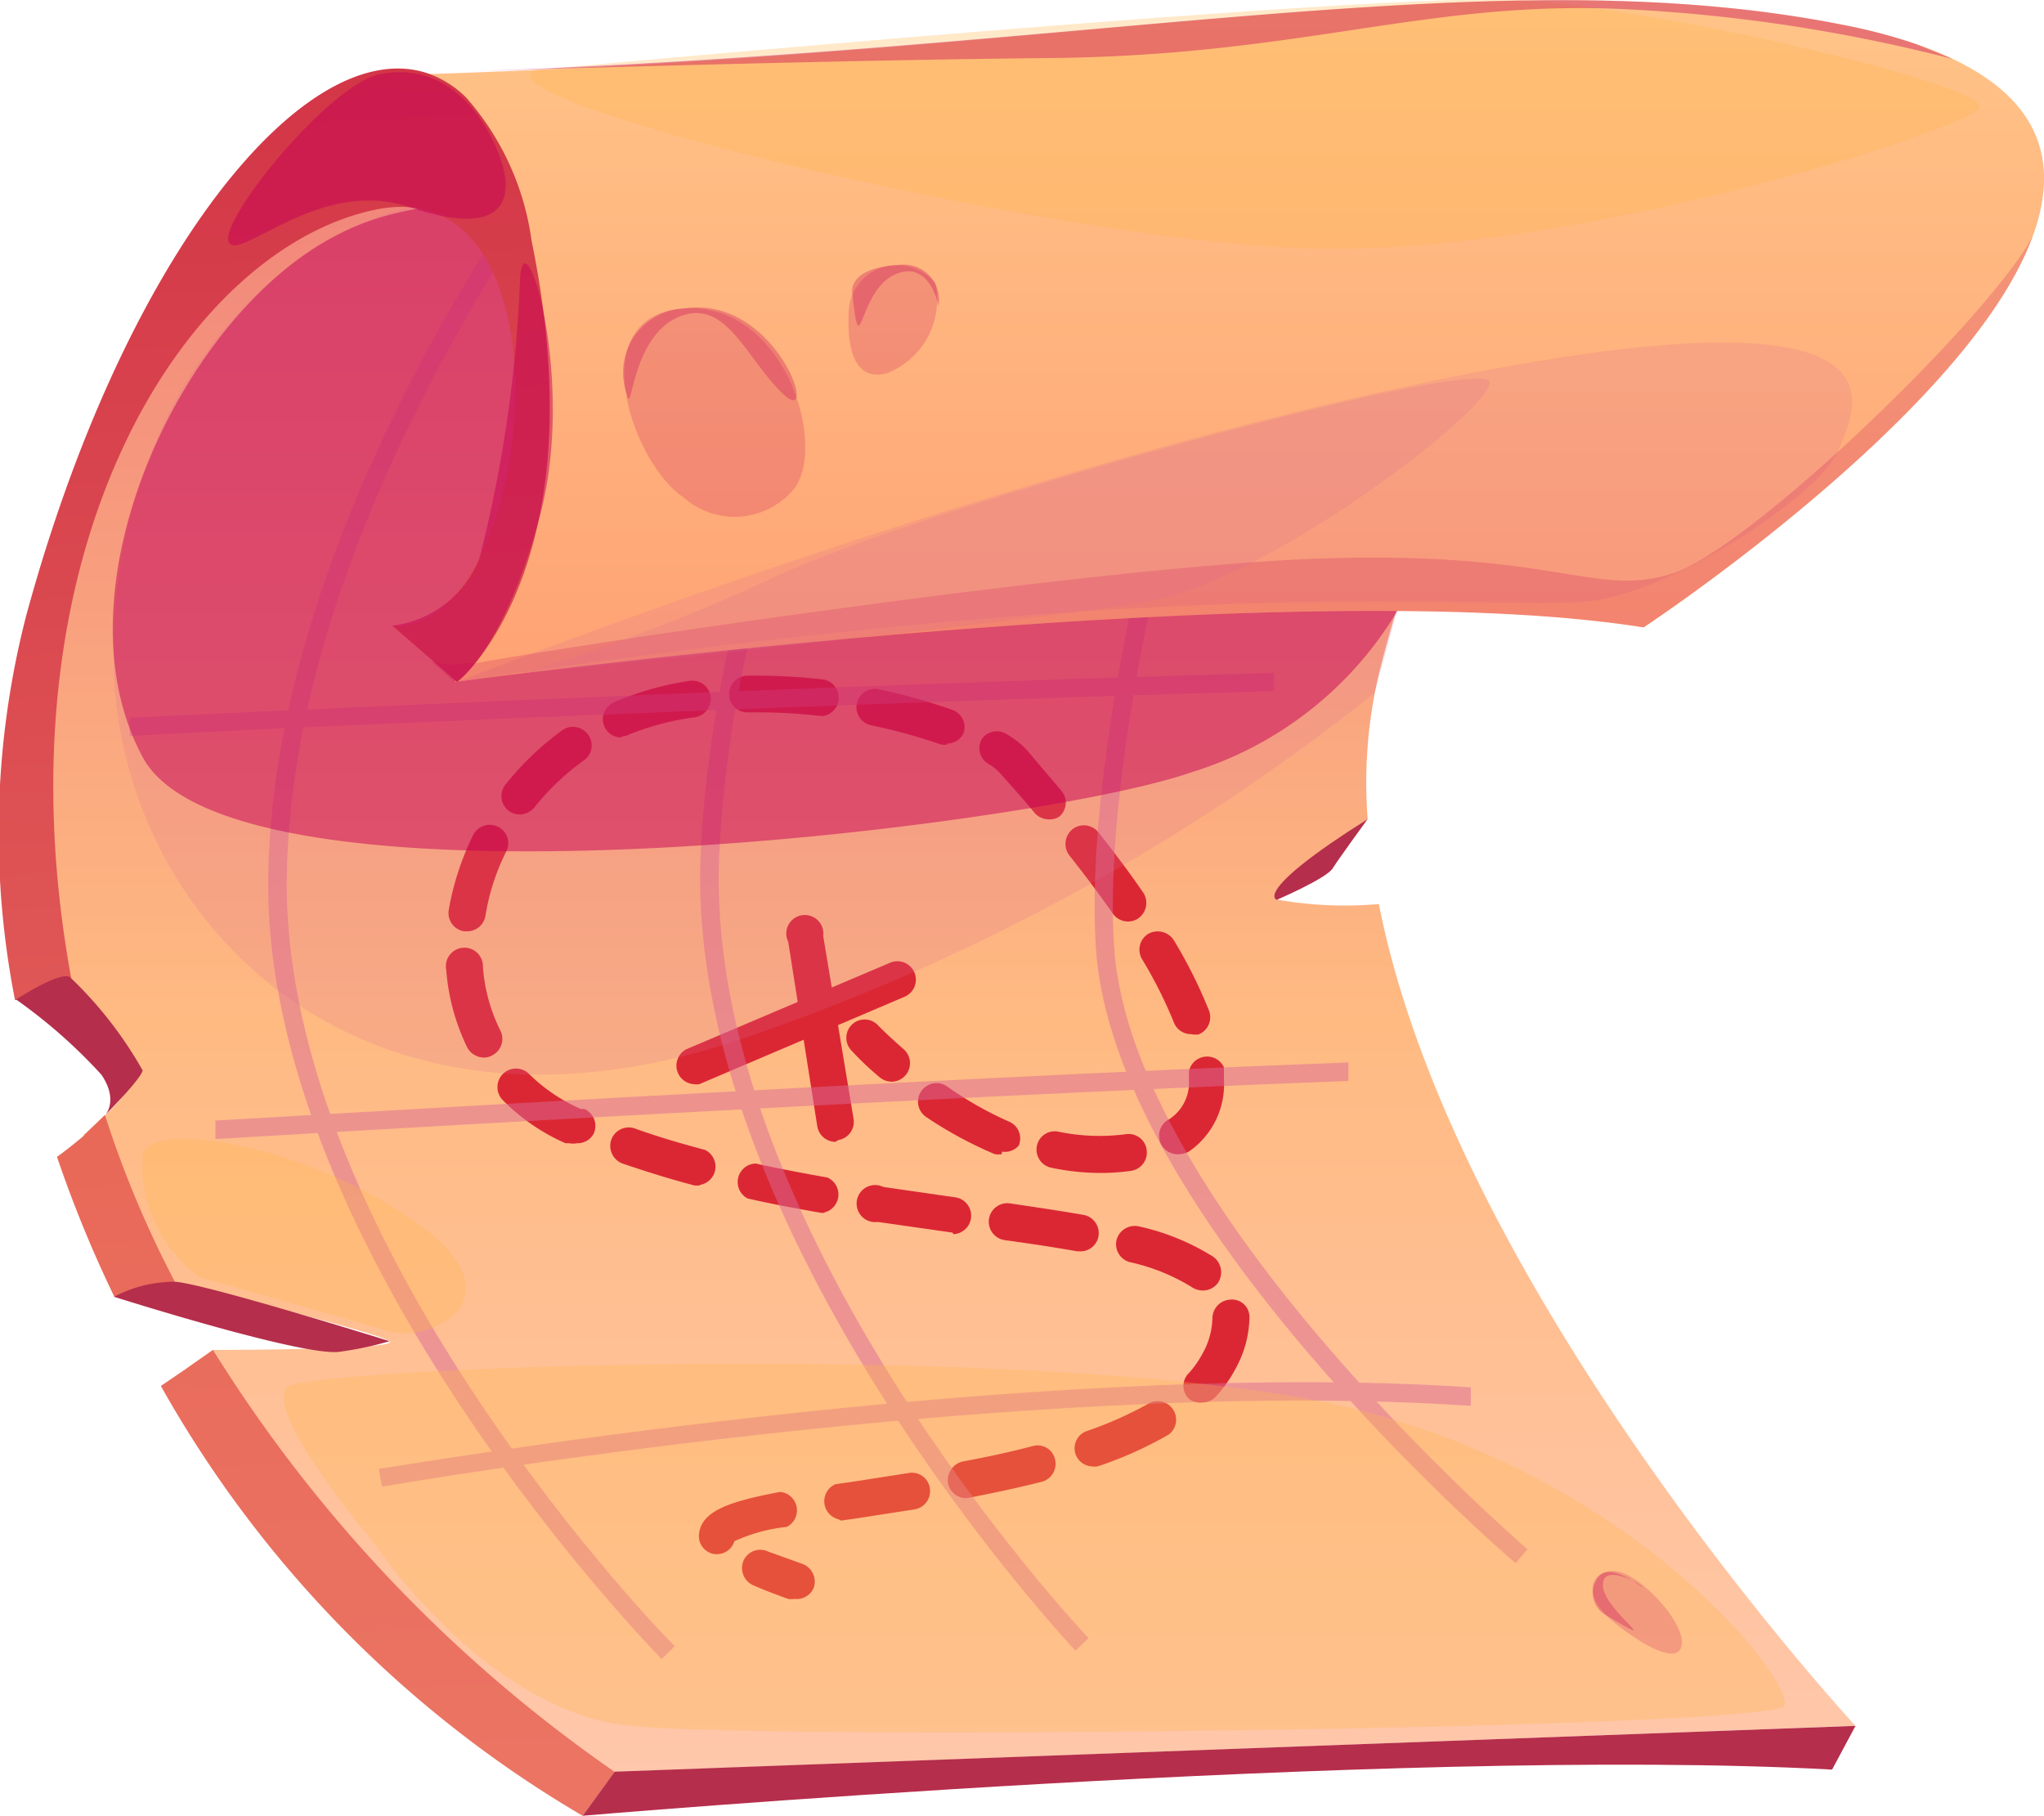 <svg xmlns="http://www.w3.org/2000/svg" xmlns:xlink="http://www.w3.org/1999/xlink" viewBox="0 0 58.45 51.92"><defs><style>.cls-1{isolation:isolate;}.cls-2{fill:url(#Безымянный_градиент_882);}.cls-3{fill:#db2734;}.cls-14,.cls-15,.cls-16,.cls-4,.cls-6,.cls-7{mix-blend-mode:multiply;}.cls-4,.cls-7{opacity:0.5;}.cls-5,.cls-6{fill:#dc6a94;}.cls-14,.cls-6{opacity:0.2;}.cls-14,.cls-15,.cls-16,.cls-7{fill:#c60055;}.cls-8{fill:url(#Безымянный_градиент_870);}.cls-9{fill:url(#Безымянный_градиент_891);}.cls-10{fill:url(#Безымянный_градиент_899);}.cls-11{fill:url(#Безымянный_градиент_891-2);}.cls-12{fill:#b52e4b;}.cls-13{fill:#ffb64a;mix-blend-mode:screen;}.cls-13,.cls-15{opacity:0.3;}.cls-16{opacity:0.4;}</style><linearGradient id="Безымянный_градиент_882" x1="27.01" y1="50.67" x2="27.01" y2="0.79" gradientUnits="userSpaceOnUse"><stop offset="0" stop-color="#ffc7ab"/><stop offset="0.43" stop-color="#ffba82"/><stop offset="1" stop-color="#ef7c79"/></linearGradient><linearGradient id="Безымянный_градиент_870" x1="34.66" y1="19.5" x2="34.66" gradientUnits="userSpaceOnUse"><stop offset="0" stop-color="#ffa274"/><stop offset="1" stop-color="#ffc488"/></linearGradient><linearGradient id="Безымянный_градиент_891" x1="4.04" y1="51.05" x2="1.67" y2="-1.26" gradientUnits="userSpaceOnUse"><stop offset="0" stop-color="#eb7463"/><stop offset="1" stop-color="#e45445"/></linearGradient><linearGradient id="Безымянный_градиент_899" x1="9.36" y1="50.81" x2="6.99" y2="-1.5" gradientUnits="userSpaceOnUse"><stop offset="0" stop-color="#eb7463"/><stop offset="1" stop-color="#d13145"/></linearGradient><linearGradient id="Безымянный_градиент_891-2" x1="11.34" y1="50.72" x2="8.97" y2="-1.59" xlink:href="#Безымянный_градиент_891"/></defs><g class="cls-1"><g id="Слой_2" data-name="Слой 2"><g id="layer1"><path class="cls-2" d="M53.06,49.35,17.58,50.67a0,0,0,0,1,0,0A30,30,0,0,1,5.32,39.14l.77-.54s5.39,0,5.05-.25S5,36.65,5,36.65a6.29,6.29,0,0,1-.86.27,30.14,30.14,0,0,1-1.75-4.47c.2-.17.42-.37.63-.57.44-.42.81-.87.79-1.15a5.47,5.47,0,0,0-1.71-2.49,1.49,1.49,0,0,0-.66.06c0-.11,0-.21-.05-.32C-1.57,8.54,11.87,2.86,11.87,2.86l1.46-.07,38.33-2S42.84,5.65,39.44,19.23a13.52,13.52,0,0,0-.33,4.19c-1,.66-3.11,2.08-2.55,2.31a11.07,11.07,0,0,0,2.87.12C41.62,37,53.06,49.35,53.06,49.35Z"/><path class="cls-3" d="M22.72,45.72a.57.57,0,0,1-.18,0c-.39-.14-.73-.27-1-.39a.54.54,0,0,1-.28-.7.52.52,0,0,1,.69-.27l1,.36a.54.54,0,0,1,.32.68A.53.53,0,0,1,22.72,45.72Z"/><path class="cls-3" d="M20.51,44.44h-.06a.52.52,0,0,1-.46-.59c.08-.65.88-.92,2.32-1.19a.53.53,0,0,1,.19,1,4.77,4.77,0,0,0-1.5.41A.52.52,0,0,1,20.51,44.44Zm3.46-1a.53.53,0,0,1-.08-1l.49-.07,1.6-.25a.52.52,0,0,1,.61.43.53.53,0,0,1-.44.61l-1.61.25-.49.07Zm3.66-.6a.53.53,0,0,1-.52-.43.55.55,0,0,1,.42-.62c.76-.14,1.43-.29,2-.44a.51.51,0,0,1,.64.38.53.53,0,0,1-.38.64c-.63.16-1.32.31-2.1.46Zm3.59-.91a.52.52,0,0,1-.17-1,11.06,11.06,0,0,0,1.84-.82.53.53,0,0,1,.53.91,11.08,11.08,0,0,1-2,.9A.47.47,0,0,1,31.22,41.93Zm3.17-1.83A.54.54,0,0,1,34,40a.51.51,0,0,1,0-.74,2.83,2.83,0,0,0,.39-.56,2.16,2.16,0,0,0,.28-1,.54.54,0,0,1,.53-.54.5.5,0,0,1,.53.5,3.14,3.14,0,0,1-.4,1.48,3.69,3.69,0,0,1-.55.78A.5.5,0,0,1,34.39,40.1Zm0-3.2a.55.55,0,0,1-.3-.09,5.69,5.69,0,0,0-1.78-.72.53.53,0,0,1-.38-.64.54.54,0,0,1,.65-.38,6.7,6.7,0,0,1,2.12.87.55.55,0,0,1,.13.74A.53.53,0,0,1,34.43,36.9Zm-3.5-1.12h-.09c-.56-.1-1.2-.2-2.07-.32a.53.53,0,1,1,.15-1.05c.88.13,1.54.23,2.11.33a.53.53,0,0,1,.42.62A.52.52,0,0,1,30.93,35.78Zm-3.66-.54H27.2l-2.1-.3a.53.53,0,1,1,.16-1l2.08.3a.53.53,0,0,1-.07,1.05Zm-3.66-.56h-.09c-.75-.13-1.44-.26-2.1-.41a.53.53,0,0,1,.23-1c.64.14,1.31.27,2.05.4a.53.53,0,0,1-.09,1ZM20,33.9l-.13,0c-.73-.19-1.42-.41-2.07-.63a.54.54,0,0,1-.32-.68.53.53,0,0,1,.68-.32c.61.22,1.28.42,2,.61a.53.53,0,0,1-.14,1Zm11.47-.36a6.9,6.9,0,0,1-1.41-.15.53.53,0,0,1-.41-.62.52.52,0,0,1,.62-.41,5.73,5.73,0,0,0,1.93.07.52.52,0,0,1,.59.45.53.53,0,0,1-.45.6A6.25,6.25,0,0,1,31.46,33.54ZM33.75,33a.53.53,0,0,1-.31-1A1.25,1.25,0,0,0,34,30.89c0-.08,0-.17,0-.26A.53.53,0,0,1,35,30.52c0,.13,0,.25,0,.37a2.33,2.33,0,0,1-.95,2A.52.52,0,0,1,33.75,33Zm-5.1,0a.54.54,0,0,1-.21,0,11.55,11.55,0,0,1-1.94-1.05.53.53,0,1,1,.59-.88,10.19,10.19,0,0,0,1.76,1,.52.52,0,0,1,.28.69A.53.53,0,0,1,28.65,32.93ZM16.5,32.69a.57.57,0,0,1-.22,0l-.11,0a5.82,5.82,0,0,1-1.79-1.23.53.53,0,0,1,0-.75.53.53,0,0,1,.75,0,4.88,4.88,0,0,0,1.48,1l.1,0a.53.53,0,0,1,.27.7A.52.52,0,0,1,16.5,32.69Zm-2.66-2.45a.55.55,0,0,1-.48-.29,6.15,6.15,0,0,1-.6-2.22.53.53,0,1,1,1.05-.09,4.83,4.83,0,0,0,.5,1.83.53.53,0,0,1-.24.71A.46.46,0,0,1,13.84,30.24Zm20.22-.67a.52.52,0,0,1-.49-.33,12.76,12.76,0,0,0-.91-1.81.53.53,0,0,1,.18-.73.55.55,0,0,1,.73.19,13.74,13.74,0,0,1,1,2,.53.53,0,0,1-.3.69A.63.63,0,0,1,34.06,29.57Zm-20.7-2.94h-.09a.53.53,0,0,1-.44-.6,7.85,7.85,0,0,1,.7-2.15.53.53,0,0,1,.71-.24.52.52,0,0,1,.24.7,6.32,6.32,0,0,0-.6,1.86A.53.53,0,0,1,13.36,26.63Zm18.9-.28a.53.53,0,0,1-.44-.23c-.37-.53-.79-1.09-1.24-1.66a.54.54,0,0,1,.09-.75.53.53,0,0,1,.74.09c.47.59.9,1.17,1.28,1.72a.54.54,0,0,1-.14.74A.52.52,0,0,1,32.26,26.35ZM30,23.43a.55.55,0,0,1-.41-.18c-.32-.39-.66-.77-1-1.15a1.48,1.48,0,0,0-.33-.26.52.52,0,0,1-.17-.73A.53.53,0,0,1,28.8,21a2.63,2.63,0,0,1,.55.43l1,1.18a.52.52,0,0,1-.06.74A.5.5,0,0,1,30,23.43Zm-15.14-.14a.54.54,0,0,1-.32-.11.53.53,0,0,1-.09-.74,8.31,8.31,0,0,1,1.63-1.56.53.53,0,0,1,.74.13.52.52,0,0,1-.12.73,7,7,0,0,0-1.42,1.35A.55.55,0,0,1,14.85,23.29Zm12.23-2a.57.57,0,0,1-.18,0,16,16,0,0,0-2-.55.53.53,0,0,1-.41-.62.53.53,0,0,1,.63-.41,17,17,0,0,1,2.11.59.52.52,0,0,1,.31.67A.51.51,0,0,1,27.08,21.26Zm-9.32-.2a.53.53,0,0,1-.49-.32.53.53,0,0,1,.28-.69,8.69,8.69,0,0,1,2.15-.61.53.53,0,0,1,.61.43.54.54,0,0,1-.44.61A7.54,7.54,0,0,0,18,21,.52.52,0,0,1,17.76,21.06Zm5.72-.62h-.06a14.94,14.94,0,0,0-1.73-.1h-.31a.52.52,0,0,1-.54-.51.53.53,0,0,1,.51-.54h.37a16.43,16.43,0,0,1,1.82.11.53.53,0,0,1-.06,1.05Z"/><path class="cls-3" d="M25.49,30.93a.55.55,0,0,1-.34-.13,8.41,8.41,0,0,1-.81-.77.52.52,0,1,1,.77-.71s.27.28.73.68a.53.53,0,0,1-.35.93Z"/><path class="cls-3" d="M19.84,31a.53.53,0,0,1-.21-1l5.82-2.47a.53.53,0,0,1,.7.28.53.53,0,0,1-.28.69L20,31A.51.51,0,0,1,19.84,31Z"/><path class="cls-3" d="M23.89,32.65a.53.53,0,0,1-.52-.45l-.83-5.27a.53.53,0,1,1,1-.17L24.41,32a.53.53,0,0,1-.44.6Z"/><g class="cls-4"><path class="cls-5" d="M18.92,47.44c-.11-.11-11.37-11.6-11.25-22.31s8.7-21.64,8.79-21.75l.41.32c-.09.11-8.56,10.91-8.67,21.43S19.19,47,19.3,47.07Z"/><path class="cls-5" d="M30.75,47.2c-.11-.12-11.25-12-10.71-22.86S26.72,3.5,26.79,3.4l.44.28c-.06.1-6.13,10-6.66,20.69S31,46.72,31.13,46.84Z"/><path class="cls-5" d="M43.34,44.7c-.47-.4-11.49-9.94-12-17.57S35.59,5,35.64,4.82l.5.17c0,.14-4.79,14.63-4.28,22.1S43.57,44.2,43.68,44.3Z"/><path class="cls-5" d="M3.71,21.05l0-.53c.17,0,17.54-.86,32.72-1.28v.52C21.25,20.19,3.89,21,3.71,21.05Z"/><path class="cls-5" d="M6.16,32.57l0-.53c.2,0,19.86-1.2,32.4-1.66l0,.53C26,31.37,6.36,32.56,6.16,32.57Z"/><path class="cls-5" d="M10.92,42.51,10.83,42c.18,0,18.42-3.19,31.23-2.33l0,.53C29.27,39.33,11.1,42.48,10.92,42.51Z"/></g><path class="cls-6" d="M39.31,19.81a59.54,59.54,0,0,1-18.06,9.88c-11.07,3.8-17.91-3.51-18-10.76s4.31-12,8.44-13S40.18,16.65,40.18,16.65Z"/><path class="cls-7" d="M9.58,6.75C5.24,9,1.48,16.82,4.08,21.65s25.53,2,30,.43a10.44,10.44,0,0,0,5.88-4.61S18.57,1.93,9.58,6.75Z"/><path class="cls-8" d="M58.13,6.75C56.28,11.82,47,17.94,47,17.94c-10.35-1.65-34,1.56-34,1.56.1-.18.2-.35.29-.53C19.54,7.13,10.87,2.12,10.87,2.12l1.31,0C31.36,1.52,42.78-1.31,52.85.74a15.41,15.41,0,0,1,1.94.52,8.06,8.06,0,0,1,1.06.43h0C58.45,2.93,58.86,4.75,58.13,6.75Z"/><path class="cls-9" d="M3,31.88a29.85,29.85,0,0,0,2,4.77,6.29,6.29,0,0,1-.86.27,5.83,5.83,0,0,1-.87.16,35.08,35.08,0,0,1-1.64-4s.35-.25.76-.6C2.58,32.28,2.8,32.08,3,31.88Z"/><path class="cls-10" d="M13.61,18.94h0a4.67,4.67,0,0,1-.54.56l-.67-.59-1.18-1c4.12.19,5.41-13.17-.51-11.91-5.45,1.16-11,9.85-8.62,22.26a1.49,1.49,0,0,0-.66.06,9.67,9.67,0,0,0-1,.28,24.84,24.84,0,0,1,.32-11C3.57,7.25,8.72,1,12.18,2.08a2.93,2.93,0,0,1,1.15.71A7.76,7.76,0,0,1,15.2,6.88C16.68,14.08,14.64,17.66,13.61,18.94Z"/><path class="cls-11" d="M17.58,50.67l-.92,1.25A32.89,32.89,0,0,1,4.6,39.63l.72-.49.77-.54A41,41,0,0,0,17.57,50.66,0,0,0,0,0,17.58,50.67Z"/><path class="cls-12" d="M16.66,51.92s23.32-2,35.73-1.32l.67-1.25L17.58,50.66Z"/><path class="cls-12" d="M3.26,37.08s5.48,1.74,6.47,1.57a9.72,9.72,0,0,0,1.41-.3S5.85,36.7,5,36.65A3.75,3.75,0,0,0,3.26,37.08Z"/><path class="cls-12" d="M39.11,23.42s-.82,1.12-1,1.41-1.6.9-1.6.9S35.78,25.52,39.11,23.42Z"/><path class="cls-6" d="M13.07,19.5s16.1-6.34,29-8.83,11,1,10.5,2.21-4.43,3.87-6.89,4.28S34.89,16.16,13.07,19.5Z"/><path class="cls-13" d="M10.71,44.14s-3.38-4-2.43-4.51,19.5-1.26,28.74.3,14.38,8.2,14,8.85-28.85,1-33,.57S10.71,44.14,10.71,44.14Z"/><path class="cls-12" d="M.46,28.58A15,15,0,0,1,2.9,30.73c.5.74.11,1.15.11,1.15s1-1,1.07-1.27A11.41,11.41,0,0,0,2,27.94C1.71,27.76.46,28.58.46,28.58Z"/><path class="cls-13" d="M15.32,2c-2,.82,15,5,22.48,5.11s18.26-3.36,18.79-4S47.44.24,43.46,0,15.32,2,15.32,2Z"/><path class="cls-14" d="M58.13,6.75C56.28,11.82,47,17.94,47,17.94c-10.35-1.65-34,1.56-34,1.56l-.67-.59a2.26,2.26,0,0,0,1,.06l.25,0h0c1.91-.37,17.46-2.77,24.19-3s7.84,1.13,10.05.43S56.88,9.1,58.13,6.75Z"/><path class="cls-6" d="M14.87,19.27S29.74,17.77,33,17.16s9.49-5.31,9.6-6.21S27,14.3,22.27,16.44A52,52,0,0,1,14.87,19.27Z"/><path class="cls-13" d="M5.71,36.52A4,4,0,0,1,4.08,33c.27-.95,4.42-.35,7.68,1.85s.61,3.59-.67,3.21S5.71,36.52,5.71,36.52Z"/><path class="cls-14" d="M24.27,8.87a1.39,1.39,0,0,1,2.48-.76,2.25,2.25,0,0,1-1.41,2.57C24.3,10.93,24.23,9.67,24.27,8.87Z"/><path class="cls-15" d="M24.37,8.37c.24,2.15.16,0,1.18-.5s1.29.84,1.28.9a1,1,0,0,0-1.15-1.19C24.23,7.66,24.37,8.37,24.37,8.37Z"/><path class="cls-14" d="M46.28,46.49c-1.33-1-.6-1.78.11-1.52s1.8,1.47,1.7,2.07S46.93,47,46.28,46.49Z"/><path class="cls-15" d="M45.9,46.17c1.84,1.1,0-.09-.06-.8s1.07-.09,1.12,0-1-.85-1.32-.17A.72.72,0,0,0,45.9,46.17Z"/><path class="cls-14" d="M22.69,14c1-1.24-.26-5.4-3.16-5.18s-1.46,4.4,0,5.39A2.21,2.21,0,0,0,22.69,14Z"/><path class="cls-15" d="M17.93,11.28c.14.68.12-1.65,1.48-2.22s1.94,1.23,3,2.22-.22-2.86-2.85-2.46A1.83,1.83,0,0,0,17.93,11.28Z"/><path class="cls-16" d="M55.85,1.69A46.39,46.39,0,0,0,46.42.26C40.77,0,37.27,1.59,30,1.66s-17.8.42-17.8.42C31.36,1.52,42.78-1.31,52.85.74a15.41,15.41,0,0,1,1.94.52Z"/><path class="cls-7" d="M13.07,19.5l-1.85-1.61A3.08,3.08,0,0,0,13.7,16a37.93,37.93,0,0,0,1.17-8c.1-2,1.61,2.82.58,6.71S13.07,19.5,13.07,19.5Z"/><path class="cls-7" d="M10.87,2.12c-1.46.29-4.62,4.2-4.33,4.8s2.58-1.87,5.16-1,2.9-.13,2.72-1S13.17,1.67,10.87,2.12Z"/></g></g></g></svg>